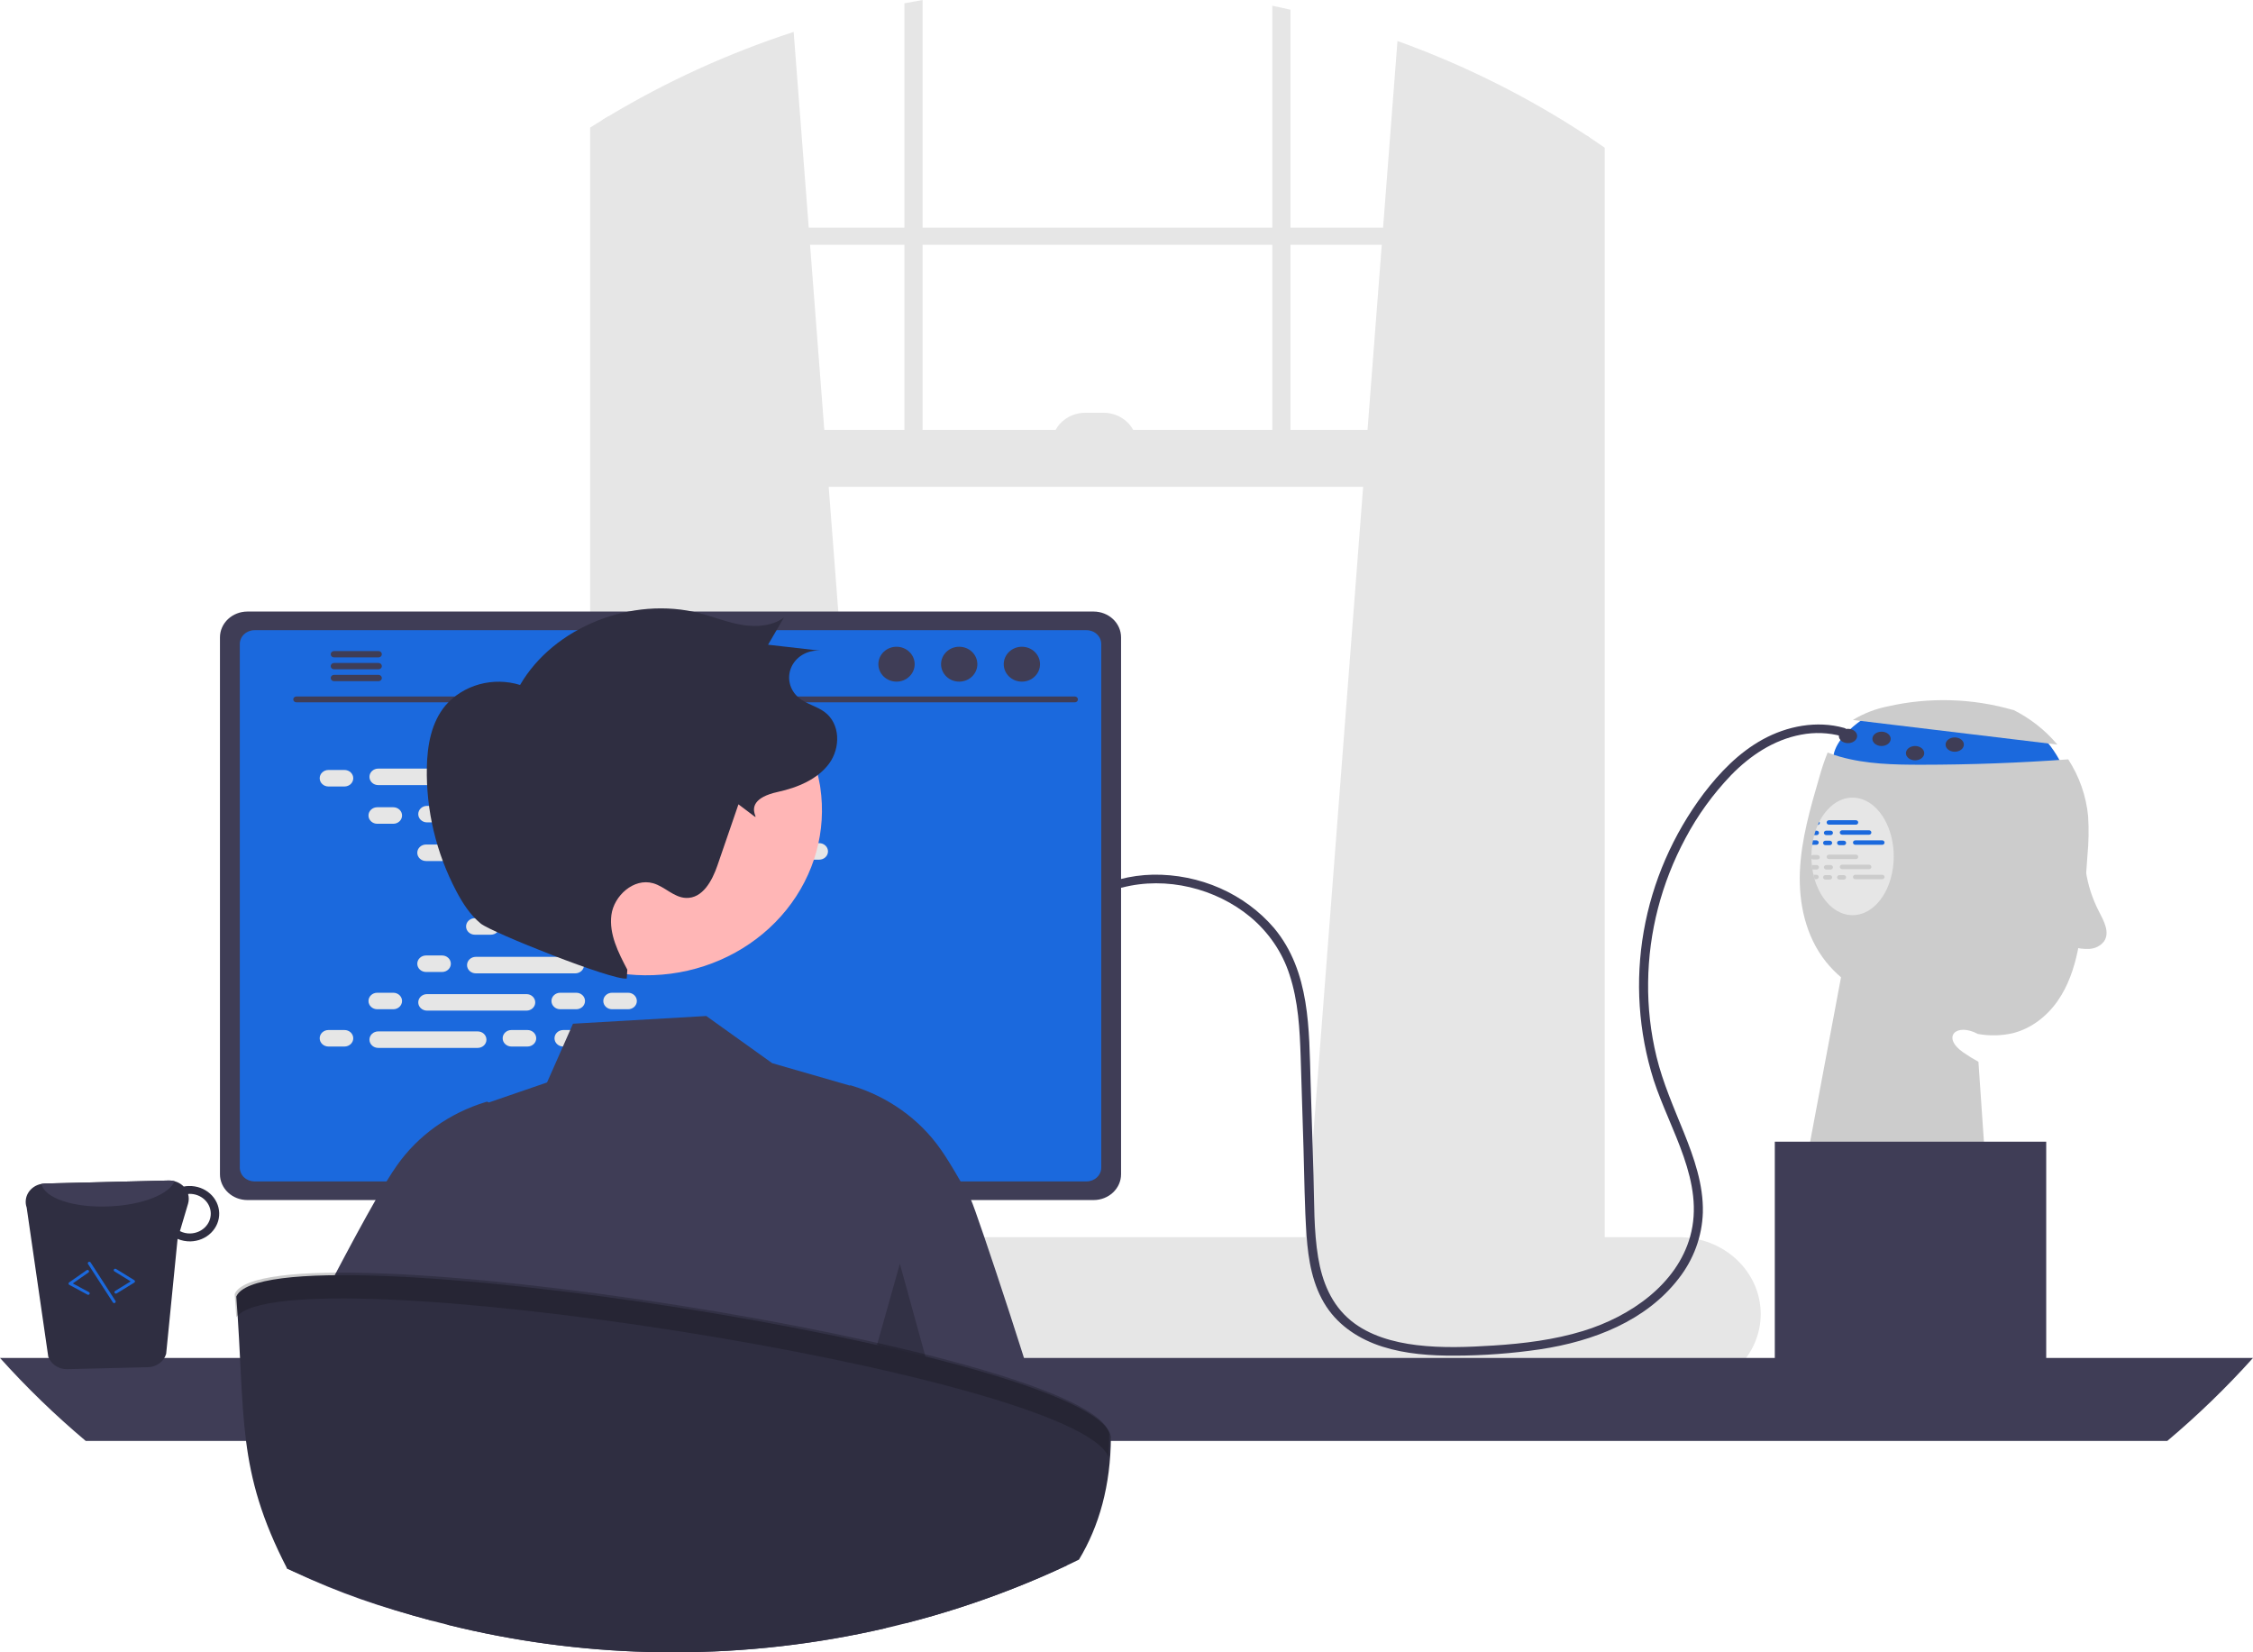 <svg width="195" height="143" viewBox="0 0 195 143" fill="none" xmlns="http://www.w3.org/2000/svg">
<g clip-path="url(#clip0_306_4)">
<path d="M162.156 61.671C162.156 61.671 157.571 64.068 158.891 66.798C160.21 69.527 178.95 67.294 178.95 67.294C178.95 67.294 177.63 63.572 175.255 62.827C172.879 62.083 162.156 61.671 162.156 61.671Z" fill="#1B69DD"/>
<path d="M160.368 62.31C161.29 61.747 162.314 61.349 163.39 61.135C166.976 60.318 170.732 60.428 174.258 61.454L174.193 61.405C175.695 62.15 177.014 63.184 178.064 64.439L160.368 62.31Z" fill="#CCCCCC"/>
<path d="M180.671 74.049C180.607 74.939 180.544 75.829 180.481 76.719C180.394 78.581 180.178 80.436 179.834 82.272C179.512 83.808 179 85.332 178.084 86.64C177.168 87.945 175.809 89.024 174.199 89.421C173.21 89.644 172.183 89.665 171.185 89.483C169.303 88.478 168.028 89.764 169.907 91.072C170.334 91.368 170.777 91.642 171.235 91.893L172.087 104.268L156.251 101.042L159.342 84.58C158.869 84.176 158.436 83.731 158.049 83.252C156.278 81.041 155.668 78.16 155.784 75.396C155.903 72.629 156.687 69.932 157.465 67.264C157.664 66.54 157.904 65.827 158.183 65.128C158.529 65.262 158.88 65.383 159.236 65.485C161.514 66.135 163.935 66.187 166.315 66.185C170.551 66.182 174.782 66.027 179.008 65.718C179.979 67.221 180.569 68.914 180.731 70.666C180.8 71.794 180.779 72.924 180.671 74.049Z" fill="#CCCCCC"/>
<path d="M112.94 107.641L137.32 109.676L137.581 109.699V11.894C137.494 11.837 137.407 11.78 137.32 11.722C132.239 8.381 126.743 5.636 120.953 3.548L119.707 19.703L119.594 21.182L118.361 37.202L117.981 42.13L112.985 107.071L112.94 107.641Z" fill="#E6E6E6"/>
<path d="M52.65 10.072C52.475 10.177 52.301 10.281 52.127 10.39V109.699L52.65 109.654L76.765 107.641L76.72 107.071L71.724 42.13L71.344 37.202L70.111 21.182L69.998 19.703L68.692 2.762C63.057 4.598 57.673 7.052 52.65 10.072Z" fill="#E6E6E6"/>
<path d="M52.127 10.39C51.776 10.603 51.425 10.822 51.079 11.043V111.053C51.079 113.552 52.655 115.647 54.761 116.18C55.105 116.268 55.46 116.312 55.817 116.312H134.152C134.508 116.312 134.862 116.268 135.206 116.18C135.988 115.976 136.698 115.576 137.259 115.024C138.329 113.949 138.913 112.525 138.89 111.053V12.782C138.457 12.482 138.022 12.184 137.581 11.894C137.494 11.837 137.407 11.78 137.32 11.722V111.053C137.32 111.375 137.279 111.696 137.198 112.009C136.826 113.485 135.599 114.567 134.152 114.567H55.817C54.069 114.567 52.65 112.991 52.65 111.053V10.072C52.475 10.177 52.301 10.281 52.127 10.39Z" fill="#E6E6E6"/>
<path d="M138.105 19.704H51.864V21.183H138.105V19.704Z" fill="#E6E6E6"/>
<path d="M111.692 0.841C111.169 0.72 110.647 0.605 110.119 0.499V40.651H111.692V0.841Z" fill="#E6E6E6"/>
<path d="M79.851 0C79.325 0.092 78.8 0.186 78.278 0.288V40.651H79.851V0Z" fill="#E6E6E6"/>
<path d="M34.956 113.724C34.955 114.572 35.128 115.413 35.465 116.2C35.594 116.505 35.749 116.801 35.927 117.083C36.157 117.452 36.424 117.8 36.724 118.121C37.387 118.831 38.204 119.4 39.12 119.79C40.035 120.18 41.029 120.382 42.034 120.381H145.314C147.192 120.381 148.992 119.68 150.32 118.432C151.647 117.184 152.393 115.491 152.393 113.726C152.393 111.961 151.647 110.268 150.32 109.02C148.992 107.772 147.192 107.071 145.314 107.071H42.034C40.158 107.072 38.359 107.774 37.032 109.021C35.705 110.268 34.958 111.959 34.956 113.724Z" fill="#E6E6E6"/>
<path d="M51.864 42.131L137.581 42.131V37.202L51.864 37.202V42.131Z" fill="#E6E6E6"/>
<path d="M98.392 38.434H91.052C91.052 38.078 91.127 37.726 91.272 37.397C91.417 37.068 91.629 36.769 91.897 36.517C92.165 36.266 92.483 36.066 92.832 35.93C93.182 35.794 93.557 35.723 93.936 35.723H95.509C96.273 35.723 97.007 36.009 97.547 36.517C98.088 37.026 98.392 37.715 98.392 38.434Z" fill="#E6E6E6"/>
<path d="M0 117.525C2.293 120.079 4.773 122.48 7.422 124.709H187.578C190.227 122.48 192.707 120.079 195 117.525H0Z" fill="#3F3D56"/>
<path d="M48.87 93.502V118.952H67.834V93.502C67.834 93.319 67.772 93.141 67.657 92.993C67.541 92.846 67.379 92.737 67.192 92.683C67.105 92.656 67.013 92.642 66.921 92.643H49.786C49.666 92.643 49.547 92.665 49.436 92.708C49.325 92.751 49.224 92.814 49.139 92.894C49.054 92.974 48.986 93.069 48.94 93.173C48.894 93.277 48.87 93.389 48.87 93.502ZM56.271 102.247C56.276 101.745 56.491 101.265 56.87 100.912C57.249 100.559 57.761 100.361 58.295 100.361C58.829 100.361 59.341 100.559 59.72 100.912C60.099 101.265 60.315 101.745 60.32 102.247V105.2C60.317 105.703 60.102 106.184 59.723 106.539C59.344 106.894 58.83 107.093 58.295 107.093C57.76 107.093 57.247 106.894 56.867 106.539C56.488 106.184 56.274 105.703 56.271 105.2V102.247Z" fill="#2F2E41"/>
<path d="M48.812 118.138V120.592C48.812 120.719 48.866 120.841 48.962 120.931C49.057 121.021 49.186 121.073 49.321 121.074H67.382C67.518 121.073 67.647 121.022 67.743 120.932C67.838 120.842 67.892 120.719 67.892 120.592V118.138H48.812Z" fill="#3F3D56"/>
<path d="M19.038 55.158V101.626C19.038 102.219 19.288 102.786 19.734 103.205C20.179 103.624 20.783 103.859 21.413 103.86H94.655C95.285 103.859 95.889 103.624 96.334 103.205C96.779 102.786 97.03 102.219 97.03 101.626V55.158C97.029 54.567 96.778 54 96.333 53.581C95.887 53.163 95.284 52.928 94.655 52.927H21.413C20.784 52.928 20.18 53.163 19.735 53.581C19.29 54 19.039 54.567 19.038 55.158Z" fill="#3F3D56"/>
<path d="M20.756 55.736V101.053C20.756 101.37 20.89 101.673 21.128 101.897C21.366 102.12 21.689 102.246 22.025 102.247H94.045C94.382 102.246 94.704 102.12 94.942 101.897C95.18 101.673 95.314 101.37 95.315 101.053V55.736C95.315 55.42 95.181 55.116 94.943 54.892C94.705 54.667 94.382 54.541 94.045 54.54H22.025C21.689 54.541 21.366 54.667 21.128 54.892C20.89 55.116 20.756 55.42 20.756 55.736Z" fill="#1B69DD"/>
<path d="M35.441 121.652C35.514 121.738 35.608 121.808 35.714 121.856C35.82 121.903 35.936 121.928 36.053 121.927H78.901C79.018 121.927 79.133 121.903 79.239 121.855C79.345 121.808 79.438 121.739 79.512 121.653C79.586 121.567 79.638 121.468 79.666 121.36C79.694 121.253 79.695 121.142 79.671 121.034L79.006 118.064C78.979 117.943 78.919 117.83 78.834 117.736C78.748 117.642 78.638 117.569 78.515 117.525C78.426 117.492 78.331 117.476 78.236 117.476H36.716C36.62 117.476 36.525 117.492 36.436 117.525C36.313 117.569 36.204 117.642 36.118 117.736C36.032 117.83 35.973 117.943 35.945 118.064L35.28 121.034C35.257 121.142 35.259 121.253 35.286 121.36C35.314 121.467 35.367 121.567 35.441 121.652Z" fill="#2F2E41"/>
<path d="M76.74 118.755H77.802C77.874 118.755 77.931 118.701 77.931 118.634V118.132C77.931 118.065 77.874 118.01 77.802 118.01H76.74C76.669 118.01 76.612 118.065 76.612 118.132V118.634C76.612 118.701 76.669 118.755 76.74 118.755Z" fill="#3F3D56"/>
<path d="M74.101 118.755H75.163C75.234 118.755 75.292 118.701 75.292 118.634V118.132C75.292 118.065 75.234 118.01 75.163 118.01H74.101C74.03 118.01 73.972 118.065 73.972 118.132V118.634C73.972 118.701 74.03 118.755 74.101 118.755Z" fill="#3F3D56"/>
<path d="M71.462 118.755H72.523C72.595 118.755 72.652 118.701 72.652 118.634V118.132C72.652 118.065 72.595 118.01 72.523 118.01H71.462C71.39 118.01 71.333 118.065 71.333 118.132V118.634C71.333 118.701 71.39 118.755 71.462 118.755Z" fill="#3F3D56"/>
<path d="M68.822 118.755H69.884C69.956 118.755 70.013 118.701 70.013 118.634V118.132C70.013 118.065 69.956 118.01 69.884 118.01H68.822C68.751 118.01 68.694 118.065 68.694 118.132V118.634C68.694 118.701 68.751 118.755 68.822 118.755Z" fill="#3F3D56"/>
<path d="M66.183 118.755H67.245C67.316 118.755 67.374 118.701 67.374 118.634V118.132C67.374 118.065 67.316 118.01 67.245 118.01H66.183C66.112 118.01 66.054 118.065 66.054 118.132V118.634C66.054 118.701 66.112 118.755 66.183 118.755Z" fill="#3F3D56"/>
<path d="M63.544 118.755H64.606C64.677 118.755 64.734 118.701 64.734 118.634V118.132C64.734 118.065 64.677 118.01 64.606 118.01H63.544C63.472 118.01 63.415 118.065 63.415 118.132V118.634C63.415 118.701 63.472 118.755 63.544 118.755Z" fill="#3F3D56"/>
<path d="M60.904 118.755H61.966C62.037 118.755 62.095 118.701 62.095 118.634V118.132C62.095 118.065 62.037 118.01 61.966 118.01H60.904C60.833 118.01 60.775 118.065 60.775 118.132V118.634C60.775 118.701 60.833 118.755 60.904 118.755Z" fill="#3F3D56"/>
<path d="M58.265 118.755H59.327C59.398 118.755 59.456 118.701 59.456 118.634V118.132C59.456 118.065 59.398 118.01 59.327 118.01H58.265C58.194 118.01 58.136 118.065 58.136 118.132V118.634C58.136 118.701 58.194 118.755 58.265 118.755Z" fill="#3F3D56"/>
<path d="M55.626 118.755H56.688C56.759 118.755 56.816 118.701 56.816 118.634V118.132C56.816 118.065 56.759 118.01 56.688 118.01H55.626C55.554 118.01 55.497 118.065 55.497 118.132V118.634C55.497 118.701 55.554 118.755 55.626 118.755Z" fill="#3F3D56"/>
<path d="M52.986 118.755H54.048C54.119 118.755 54.177 118.701 54.177 118.634V118.132C54.177 118.065 54.119 118.01 54.048 118.01H52.986C52.915 118.01 52.857 118.065 52.857 118.132V118.634C52.857 118.701 52.915 118.755 52.986 118.755Z" fill="#3F3D56"/>
<path d="M50.347 118.755H51.409C51.48 118.755 51.538 118.701 51.538 118.634V118.132C51.538 118.065 51.48 118.01 51.409 118.01H50.347C50.276 118.01 50.218 118.065 50.218 118.132V118.634C50.218 118.701 50.276 118.755 50.347 118.755Z" fill="#3F3D56"/>
<path d="M47.708 118.755H48.77C48.841 118.755 48.898 118.701 48.898 118.634V118.132C48.898 118.065 48.841 118.01 48.77 118.01H47.708C47.636 118.01 47.579 118.065 47.579 118.132V118.634C47.579 118.701 47.636 118.755 47.708 118.755Z" fill="#3F3D56"/>
<path d="M45.068 118.755H46.13C46.201 118.755 46.259 118.701 46.259 118.634V118.132C46.259 118.065 46.201 118.01 46.13 118.01H45.068C44.997 118.01 44.939 118.065 44.939 118.132V118.634C44.939 118.701 44.997 118.755 45.068 118.755Z" fill="#3F3D56"/>
<path d="M42.429 118.755H43.491C43.562 118.755 43.62 118.701 43.62 118.634V118.132C43.62 118.065 43.562 118.01 43.491 118.01H42.429C42.358 118.01 42.3 118.065 42.3 118.132V118.634C42.3 118.701 42.358 118.755 42.429 118.755Z" fill="#3F3D56"/>
<path d="M39.789 118.755H40.851C40.922 118.755 40.98 118.701 40.98 118.634V118.132C40.98 118.065 40.922 118.01 40.851 118.01H39.789C39.718 118.01 39.661 118.065 39.661 118.132V118.634C39.661 118.701 39.718 118.755 39.789 118.755Z" fill="#3F3D56"/>
<path d="M37.15 118.755H38.212C38.283 118.755 38.341 118.701 38.341 118.634V118.132C38.341 118.065 38.283 118.01 38.212 118.01H37.15C37.079 118.01 37.021 118.065 37.021 118.132V118.634C37.021 118.701 37.079 118.755 37.15 118.755Z" fill="#3F3D56"/>
<path d="M76.772 119.996H77.834C77.905 119.996 77.962 119.941 77.962 119.874V119.372C77.962 119.305 77.905 119.251 77.834 119.251H76.772C76.7 119.251 76.643 119.305 76.643 119.372V119.874C76.643 119.941 76.7 119.996 76.772 119.996Z" fill="#3F3D56"/>
<path d="M74.132 119.996H75.194C75.265 119.996 75.323 119.941 75.323 119.874V119.372C75.323 119.305 75.265 119.251 75.194 119.251H74.132C74.061 119.251 74.003 119.305 74.003 119.372V119.874C74.003 119.941 74.061 119.996 74.132 119.996Z" fill="#3F3D56"/>
<path d="M71.493 119.996H72.555C72.626 119.996 72.684 119.941 72.684 119.874V119.372C72.684 119.305 72.626 119.251 72.555 119.251H71.493C71.422 119.251 71.364 119.305 71.364 119.372V119.874C71.364 119.941 71.422 119.996 71.493 119.996Z" fill="#3F3D56"/>
<path d="M68.853 119.996H69.915C69.987 119.996 70.044 119.941 70.044 119.874V119.372C70.044 119.305 69.987 119.251 69.915 119.251H68.853C68.782 119.251 68.725 119.305 68.725 119.372V119.874C68.725 119.941 68.782 119.996 68.853 119.996Z" fill="#3F3D56"/>
<path d="M66.214 119.996H67.276C67.347 119.996 67.405 119.941 67.405 119.874V119.372C67.405 119.305 67.347 119.251 67.276 119.251H66.214C66.143 119.251 66.085 119.305 66.085 119.372V119.874C66.085 119.941 66.143 119.996 66.214 119.996Z" fill="#3F3D56"/>
<path d="M63.575 119.996H64.637C64.708 119.996 64.766 119.941 64.766 119.874V119.372C64.766 119.305 64.708 119.251 64.637 119.251H63.575C63.504 119.251 63.446 119.305 63.446 119.372V119.874C63.446 119.941 63.504 119.996 63.575 119.996Z" fill="#3F3D56"/>
<path d="M60.935 119.996H61.997C62.069 119.996 62.126 119.941 62.126 119.874V119.372C62.126 119.305 62.069 119.251 61.997 119.251H60.935C60.864 119.251 60.806 119.305 60.806 119.372V119.874C60.806 119.941 60.864 119.996 60.935 119.996Z" fill="#3F3D56"/>
<path d="M58.296 119.996H59.358C59.429 119.996 59.487 119.941 59.487 119.874V119.372C59.487 119.305 59.429 119.251 59.358 119.251H58.296C58.225 119.251 58.167 119.305 58.167 119.372V119.874C58.167 119.941 58.225 119.996 58.296 119.996Z" fill="#3F3D56"/>
<path d="M55.657 119.996H56.719C56.79 119.996 56.848 119.941 56.848 119.874V119.372C56.848 119.305 56.79 119.251 56.719 119.251H55.657C55.586 119.251 55.528 119.305 55.528 119.372V119.874C55.528 119.941 55.586 119.996 55.657 119.996Z" fill="#3F3D56"/>
<path d="M53.017 119.996H54.079C54.151 119.996 54.208 119.941 54.208 119.874V119.372C54.208 119.305 54.151 119.251 54.079 119.251H53.017C52.946 119.251 52.889 119.305 52.889 119.372V119.874C52.889 119.941 52.946 119.996 53.017 119.996Z" fill="#3F3D56"/>
<path d="M50.378 119.996H51.44C51.511 119.996 51.569 119.941 51.569 119.874V119.372C51.569 119.305 51.511 119.251 51.44 119.251H50.378C50.307 119.251 50.249 119.305 50.249 119.372V119.874C50.249 119.941 50.307 119.996 50.378 119.996Z" fill="#3F3D56"/>
<path d="M47.739 119.996H48.801C48.872 119.996 48.929 119.941 48.929 119.874V119.372C48.929 119.305 48.872 119.251 48.801 119.251H47.739C47.667 119.251 47.61 119.305 47.61 119.372V119.874C47.61 119.941 47.667 119.996 47.739 119.996Z" fill="#3F3D56"/>
<path d="M45.099 119.996H46.161C46.233 119.996 46.29 119.941 46.29 119.874V119.372C46.29 119.305 46.233 119.251 46.161 119.251H45.099C45.028 119.251 44.971 119.305 44.971 119.372V119.874C44.971 119.941 45.028 119.996 45.099 119.996Z" fill="#3F3D56"/>
<path d="M42.46 119.996H43.522C43.593 119.996 43.651 119.941 43.651 119.874V119.372C43.651 119.305 43.593 119.251 43.522 119.251H42.46C42.389 119.251 42.331 119.305 42.331 119.372V119.874C42.331 119.941 42.389 119.996 42.46 119.996Z" fill="#3F3D56"/>
<path d="M39.821 119.996H40.883C40.954 119.996 41.011 119.941 41.011 119.874V119.372C41.011 119.305 40.954 119.251 40.883 119.251H39.821C39.749 119.251 39.692 119.305 39.692 119.372V119.874C39.692 119.941 39.749 119.996 39.821 119.996Z" fill="#3F3D56"/>
<path d="M37.181 119.996H38.243C38.314 119.996 38.372 119.941 38.372 119.874V119.372C38.372 119.305 38.314 119.251 38.243 119.251H37.181C37.11 119.251 37.052 119.305 37.052 119.372V119.874C37.052 119.941 37.11 119.996 37.181 119.996Z" fill="#3F3D56"/>
<path d="M54.865 121.484H65.165C65.236 121.484 65.293 121.43 65.293 121.363V120.861C65.293 120.794 65.236 120.74 65.165 120.74H54.865C54.794 120.74 54.736 120.794 54.736 120.861V121.363C54.736 121.43 54.794 121.484 54.865 121.484Z" fill="#3F3D56"/>
<path d="M25.644 60.783H93.033C93.103 60.782 93.17 60.754 93.219 60.707C93.268 60.66 93.295 60.597 93.295 60.531C93.295 60.465 93.268 60.402 93.219 60.355C93.17 60.308 93.103 60.281 93.033 60.279H25.644C25.574 60.281 25.508 60.308 25.459 60.355C25.41 60.402 25.382 60.465 25.382 60.531C25.382 60.597 25.41 60.66 25.459 60.707C25.508 60.754 25.574 60.782 25.644 60.783Z" fill="#3F3D56"/>
<path d="M88.446 58.993C89.313 58.993 90.016 58.317 90.016 57.483C90.016 56.65 89.313 55.974 88.446 55.974C87.578 55.974 86.875 56.65 86.875 57.483C86.875 58.317 87.578 58.993 88.446 58.993Z" fill="#3F3D56"/>
<path d="M83.02 58.993C83.888 58.993 84.591 58.317 84.591 57.483C84.591 56.65 83.888 55.974 83.02 55.974C82.153 55.974 81.45 56.65 81.45 57.483C81.45 58.317 82.153 58.993 83.02 58.993Z" fill="#3F3D56"/>
<path d="M77.595 58.993C78.462 58.993 79.165 58.317 79.165 57.483C79.165 56.65 78.462 55.974 77.595 55.974C76.728 55.974 76.024 56.65 76.024 57.483C76.024 58.317 76.728 58.993 77.595 58.993Z" fill="#3F3D56"/>
<path d="M28.624 56.622C28.624 56.658 28.631 56.693 28.645 56.727C28.66 56.76 28.681 56.789 28.707 56.815C28.734 56.84 28.766 56.86 28.801 56.874C28.836 56.888 28.873 56.895 28.912 56.895H32.765C32.841 56.894 32.913 56.864 32.967 56.813C33.02 56.762 33.05 56.693 33.05 56.621C33.05 56.55 33.02 56.481 32.967 56.429C32.913 56.378 32.841 56.349 32.765 56.347H28.912C28.834 56.348 28.761 56.377 28.707 56.429C28.653 56.48 28.623 56.55 28.624 56.622Z" fill="#3F3D56"/>
<path d="M28.624 57.652C28.624 57.688 28.631 57.723 28.645 57.756C28.66 57.789 28.681 57.819 28.707 57.845C28.734 57.87 28.766 57.89 28.801 57.904C28.836 57.918 28.873 57.925 28.912 57.925H32.765C32.841 57.923 32.914 57.894 32.967 57.843C33.02 57.791 33.05 57.723 33.05 57.651C33.05 57.579 33.02 57.51 32.967 57.459C32.914 57.408 32.841 57.378 32.765 57.377H28.912C28.834 57.378 28.761 57.407 28.707 57.459C28.653 57.51 28.623 57.58 28.624 57.652Z" fill="#3F3D56"/>
<path d="M28.624 58.679C28.623 58.752 28.653 58.821 28.707 58.873C28.761 58.925 28.834 58.954 28.912 58.955H32.765C32.841 58.953 32.913 58.924 32.967 58.872C33.02 58.821 33.05 58.752 33.05 58.681C33.05 58.609 33.02 58.54 32.967 58.489C32.913 58.438 32.841 58.408 32.765 58.407H28.912C28.873 58.407 28.836 58.414 28.801 58.428C28.766 58.441 28.734 58.462 28.707 58.487C28.681 58.512 28.66 58.542 28.645 58.575C28.631 58.608 28.624 58.644 28.624 58.679Z" fill="#3F3D56"/>
<path d="M29.815 66.638H28.43C28.01 66.638 27.67 66.958 27.67 67.353C27.67 67.748 28.01 68.068 28.43 68.068H29.815C30.235 68.068 30.575 67.748 30.575 67.353C30.575 66.958 30.235 66.638 29.815 66.638Z" fill="#E6E6E6"/>
<path d="M45.651 66.638H44.266C43.846 66.638 43.506 66.958 43.506 67.353C43.506 67.748 43.846 68.068 44.266 68.068H45.651C46.07 68.068 46.411 67.748 46.411 67.353C46.411 66.958 46.07 66.638 45.651 66.638Z" fill="#E6E6E6"/>
<path d="M50.137 66.638H48.753C48.333 66.638 47.993 66.958 47.993 67.353C47.993 67.748 48.333 68.068 48.753 68.068H50.137C50.557 68.068 50.898 67.748 50.898 67.353C50.898 66.958 50.557 66.638 50.137 66.638Z" fill="#E6E6E6"/>
<path d="M41.343 66.519H32.737C32.318 66.519 31.977 66.839 31.977 67.234C31.977 67.629 32.318 67.948 32.737 67.948H41.343C41.763 67.948 42.103 67.629 42.103 67.234C42.103 66.839 41.763 66.519 41.343 66.519Z" fill="#E6E6E6"/>
<path d="M62.458 66.519H53.852C53.432 66.519 53.092 66.839 53.092 67.234C53.092 67.629 53.432 67.948 53.852 67.948H62.458C62.878 67.948 63.218 67.629 63.218 67.234C63.218 66.839 62.878 66.519 62.458 66.519Z" fill="#E6E6E6"/>
<path d="M34.038 69.864H32.653C32.233 69.864 31.893 70.184 31.893 70.579C31.893 70.974 32.233 71.294 32.653 71.294H34.038C34.457 71.294 34.798 70.974 34.798 70.579C34.798 70.184 34.457 69.864 34.038 69.864Z" fill="#E6E6E6"/>
<path d="M49.873 69.864H48.489C48.069 69.864 47.729 70.184 47.729 70.579C47.729 70.974 48.069 71.294 48.489 71.294H49.873C50.293 71.294 50.634 70.974 50.634 70.579C50.634 70.184 50.293 69.864 49.873 69.864Z" fill="#E6E6E6"/>
<path d="M54.361 69.864H52.976C52.556 69.864 52.216 70.184 52.216 70.579C52.216 70.974 52.556 71.294 52.976 71.294H54.361C54.78 71.294 55.121 70.974 55.121 70.579C55.121 70.184 54.78 69.864 54.361 69.864Z" fill="#E6E6E6"/>
<path d="M45.566 69.745H36.96C36.541 69.745 36.2 70.065 36.2 70.46C36.2 70.855 36.541 71.174 36.96 71.174H45.566C45.986 71.174 46.326 70.855 46.326 70.46C46.326 70.065 45.986 69.745 45.566 69.745Z" fill="#E6E6E6"/>
<path d="M66.681 69.745H58.075C57.655 69.745 57.315 70.065 57.315 70.46C57.315 70.855 57.655 71.174 58.075 71.174H66.681C67.101 71.174 67.441 70.855 67.441 70.46C67.441 70.065 67.101 69.745 66.681 69.745Z" fill="#E6E6E6"/>
<path d="M38.261 73.09H36.876C36.456 73.09 36.116 73.41 36.116 73.805C36.116 74.2 36.456 74.519 36.876 74.519H38.261C38.68 74.519 39.021 74.2 39.021 73.805C39.021 73.41 38.68 73.09 38.261 73.09Z" fill="#E6E6E6"/>
<path d="M54.096 73.09H52.712C52.292 73.09 51.952 73.41 51.952 73.805C51.952 74.2 52.292 74.519 52.712 74.519H54.096C54.516 74.519 54.856 74.2 54.856 73.805C54.856 73.41 54.516 73.09 54.096 73.09Z" fill="#E6E6E6"/>
<path d="M58.584 73.09H57.199C56.779 73.09 56.439 73.41 56.439 73.805C56.439 74.2 56.779 74.519 57.199 74.519H58.584C59.003 74.519 59.344 74.2 59.344 73.805C59.344 73.41 59.003 73.09 58.584 73.09Z" fill="#E6E6E6"/>
<path d="M49.789 72.971H41.183C40.763 72.971 40.423 73.291 40.423 73.686C40.423 74.08 40.763 74.4 41.183 74.4H49.789C50.209 74.4 50.549 74.08 50.549 73.686C50.549 73.291 50.209 72.971 49.789 72.971Z" fill="#E6E6E6"/>
<path d="M70.904 72.971H62.298C61.878 72.971 61.538 73.291 61.538 73.686C61.538 74.08 61.878 74.4 62.298 74.4H70.904C71.324 74.4 71.664 74.08 71.664 73.686C71.664 73.291 71.324 72.971 70.904 72.971Z" fill="#E6E6E6"/>
<path d="M42.483 76.316H41.099C40.679 76.316 40.339 76.636 40.339 77.031C40.339 77.425 40.679 77.746 41.099 77.746H42.483C42.903 77.746 43.243 77.425 43.243 77.031C43.243 76.636 42.903 76.316 42.483 76.316Z" fill="#E6E6E6"/>
<path d="M58.32 76.316H56.935C56.515 76.316 56.175 76.636 56.175 77.031C56.175 77.425 56.515 77.746 56.935 77.746H58.32C58.739 77.746 59.08 77.425 59.08 77.031C59.08 76.636 58.739 76.316 58.32 76.316Z" fill="#E6E6E6"/>
<path d="M62.806 76.316H61.422C61.002 76.316 60.662 76.636 60.662 77.031C60.662 77.425 61.002 77.746 61.422 77.746H62.806C63.226 77.746 63.566 77.425 63.566 77.031C63.566 76.636 63.226 76.316 62.806 76.316Z" fill="#E6E6E6"/>
<path d="M54.012 76.197H45.406C44.987 76.197 44.646 76.517 44.646 76.912C44.646 77.306 44.987 77.626 45.406 77.626H54.012C54.432 77.626 54.772 77.306 54.772 76.912C54.772 76.517 54.432 76.197 54.012 76.197Z" fill="#E6E6E6"/>
<path d="M45.651 89.144H44.266C43.846 89.144 43.506 89.464 43.506 89.859C43.506 90.253 43.846 90.573 44.266 90.573H45.651C46.07 90.573 46.411 90.253 46.411 89.859C46.411 89.464 46.07 89.144 45.651 89.144Z" fill="#E6E6E6"/>
<path d="M50.137 89.144H48.753C48.333 89.144 47.993 89.464 47.993 89.859C47.993 90.253 48.333 90.573 48.753 90.573H50.137C50.557 90.573 50.898 90.253 50.898 89.859C50.898 89.464 50.557 89.144 50.137 89.144Z" fill="#E6E6E6"/>
<path d="M62.458 89.263H53.852C53.432 89.263 53.092 89.583 53.092 89.978C53.092 90.372 53.432 90.692 53.852 90.692H62.458C62.878 90.692 63.218 90.372 63.218 89.978C63.218 89.583 62.878 89.263 62.458 89.263Z" fill="#E6E6E6"/>
<path d="M29.815 89.144H28.43C28.01 89.144 27.67 89.464 27.67 89.859C27.67 90.253 28.01 90.573 28.43 90.573H29.815C30.235 90.573 30.575 90.253 30.575 89.859C30.575 89.464 30.235 89.144 29.815 89.144Z" fill="#E6E6E6"/>
<path d="M41.343 89.263H32.737C32.318 89.263 31.977 89.583 31.977 89.978C31.977 90.372 32.318 90.692 32.737 90.692H41.343C41.763 90.692 42.103 90.372 42.103 89.978C42.103 89.583 41.763 89.263 41.343 89.263Z" fill="#E6E6E6"/>
<path d="M34.038 85.918H32.653C32.233 85.918 31.893 86.238 31.893 86.632C31.893 87.027 32.233 87.347 32.653 87.347H34.038C34.457 87.347 34.798 87.027 34.798 86.632C34.798 86.238 34.457 85.918 34.038 85.918Z" fill="#E6E6E6"/>
<path d="M49.873 85.918H48.489C48.069 85.918 47.729 86.238 47.729 86.632C47.729 87.027 48.069 87.347 48.489 87.347H49.873C50.293 87.347 50.634 87.027 50.634 86.632C50.634 86.238 50.293 85.918 49.873 85.918Z" fill="#E6E6E6"/>
<path d="M54.361 85.918H52.976C52.556 85.918 52.216 86.238 52.216 86.632C52.216 87.027 52.556 87.347 52.976 87.347H54.361C54.78 87.347 55.121 87.027 55.121 86.632C55.121 86.238 54.78 85.918 54.361 85.918Z" fill="#E6E6E6"/>
<path d="M45.566 86.037H36.96C36.541 86.037 36.2 86.357 36.2 86.752C36.2 87.146 36.541 87.466 36.96 87.466H45.566C45.986 87.466 46.326 87.146 46.326 86.752C46.326 86.357 45.986 86.037 45.566 86.037Z" fill="#E6E6E6"/>
<path d="M38.261 82.692H36.876C36.456 82.692 36.116 83.012 36.116 83.407C36.116 83.801 36.456 84.121 36.876 84.121H38.261C38.68 84.121 39.021 83.801 39.021 83.407C39.021 83.012 38.68 82.692 38.261 82.692Z" fill="#E6E6E6"/>
<path d="M54.096 82.692H52.712C52.292 82.692 51.952 83.012 51.952 83.407C51.952 83.801 52.292 84.121 52.712 84.121H54.096C54.516 84.121 54.856 83.801 54.856 83.407C54.856 83.012 54.516 82.692 54.096 82.692Z" fill="#E6E6E6"/>
<path d="M58.584 82.692H57.199C56.779 82.692 56.439 83.012 56.439 83.407C56.439 83.801 56.779 84.121 57.199 84.121H58.584C59.003 84.121 59.344 83.801 59.344 83.407C59.344 83.012 59.003 82.692 58.584 82.692Z" fill="#E6E6E6"/>
<path d="M49.789 82.811H41.183C40.763 82.811 40.423 83.131 40.423 83.526C40.423 83.92 40.763 84.24 41.183 84.24H49.789C50.209 84.24 50.549 83.92 50.549 83.526C50.549 83.131 50.209 82.811 49.789 82.811Z" fill="#E6E6E6"/>
<path d="M42.483 79.466H41.099C40.679 79.466 40.339 79.786 40.339 80.181C40.339 80.575 40.679 80.895 41.099 80.895H42.483C42.903 80.895 43.243 80.575 43.243 80.181C43.243 79.786 42.903 79.466 42.483 79.466Z" fill="#E6E6E6"/>
<path d="M58.32 79.466H56.935C56.515 79.466 56.175 79.786 56.175 80.181C56.175 80.575 56.515 80.895 56.935 80.895H58.32C58.739 80.895 59.08 80.575 59.08 80.181C59.08 79.786 58.739 79.466 58.32 79.466Z" fill="#E6E6E6"/>
<path d="M62.806 79.466H61.422C61.002 79.466 60.662 79.786 60.662 80.181C60.662 80.575 61.002 80.895 61.422 80.895H62.806C63.226 80.895 63.566 80.575 63.566 80.181C63.566 79.786 63.226 79.466 62.806 79.466Z" fill="#E6E6E6"/>
<path d="M54.012 79.585H45.406C44.987 79.585 44.646 79.905 44.646 80.3C44.646 80.694 44.987 81.014 45.406 81.014H54.012C54.432 81.014 54.772 80.694 54.772 80.3C54.772 79.905 54.432 79.585 54.012 79.585Z" fill="#E6E6E6"/>
<path d="M24.836 135.747C24.997 135.824 25.161 135.9 25.322 135.975C29.492 137.935 32.828 139.049 37.392 140.27C37.777 136.226 38.149 129.116 38.511 124.709C38.606 123.565 38.701 122.605 38.793 121.927C38.816 121.567 38.895 121.212 39.025 120.873L39.01 121.927L38.97 124.709L38.74 140.618C44.417 142.03 50.248 142.82 56.118 142.973C56.424 142.98 56.725 142.985 57.015 142.99C57.118 142.992 57.218 142.995 57.319 142.995C57.648 142.997 57.976 143 58.306 143C64.491 143.004 70.654 142.302 76.66 140.908C76.53 136.905 76.401 129.875 76.277 124.709C76.251 123.699 76.227 122.759 76.201 121.927C76.15 120.151 76.097 118.87 76.047 118.441C76.092 118.517 76.126 118.598 76.15 118.681C76.395 119.751 76.561 120.836 76.649 121.927C76.742 122.759 76.834 123.699 76.926 124.709C77.417 130.076 77.929 137.374 78.457 140.469C81.599 139.662 84.682 138.665 87.687 137.484C89.27 136.863 90.826 136.194 92.353 135.476C92.063 133.689 91.759 131.687 91.448 129.61C91.205 127.999 90.954 126.344 90.698 124.709C90.302 122.183 84.419 104.53 84.047 103.86C83.728 103.286 83.424 102.745 83.137 102.247C82.44 101.036 81.849 100.07 81.41 99.46C79.579 96.848 76.852 94.903 73.683 93.949L73.603 93.929L73.548 93.951L68.15 92.393L67.361 92.164L66.831 92.011L64.962 90.673L63.946 89.946L62.993 89.264L61.13 87.931L49.593 88.599L47.347 93.683L42.317 95.413L42.23 95.376L42.153 95.346L42.074 95.365C38.905 96.321 36.178 98.265 34.346 100.877C34.098 101.227 33.797 101.688 33.456 102.247C33.166 102.721 32.849 103.262 32.506 103.86C32.018 104.711 31.485 105.671 30.92 106.711C30.796 106.939 30.669 107.172 30.543 107.408C30.308 107.845 30.069 108.291 29.827 108.746C29.265 109.8 28.684 110.902 28.104 112.021C27.6 112.991 27.09 114.987 26.589 117.525C26.174 119.634 25.763 122.121 25.364 124.709C24.841 128.064 25.398 132.081 24.926 135.168C24.897 135.364 24.865 135.556 24.836 135.747Z" fill="#3F3D56"/>
<path opacity="0.2" d="M80.128 117.514L77.885 109.377L75.905 116.399L80.128 117.514Z" fill="black"/>
<path d="M20.45 112.212C21.252 122.605 20.421 127.181 24.849 135.749C28.879 137.603 33.076 139.116 37.392 140.27C37.84 140.389 38.29 140.505 38.74 140.618C44.417 142.03 50.248 142.82 56.118 142.973C56.424 142.98 56.725 142.985 57.015 142.99C57.118 142.993 57.218 142.995 57.319 142.995C57.649 142.997 57.976 143 58.306 143C64.491 143.004 70.654 142.302 76.66 140.908C77.262 140.769 77.861 140.623 78.457 140.469C81.599 139.662 84.682 138.665 87.687 137.484C89.271 136.863 90.826 136.194 92.353 135.476C92.699 135.312 93.045 135.149 93.385 134.98C95.135 132.086 96.13 128.568 96.151 124.339C94.94 117.054 23.126 105.929 20.45 112.212Z" fill="#2F2E41"/>
<path opacity="0.2" d="M20.452 113.992C20.411 113.349 20.365 112.684 20.311 111.992C22.988 105.709 94.802 116.833 96.013 124.119C96.01 124.787 95.98 125.435 95.928 126.068C92.995 118.877 24.77 108.304 20.452 113.992Z" fill="black"/>
<path d="M4.178 117.42C4.294 117.738 4.515 118.014 4.808 118.207C5.101 118.4 5.452 118.501 5.81 118.495L12.802 118.325C13.162 118.319 13.511 118.203 13.796 117.994C14.08 117.786 14.285 117.497 14.381 117.17L15.37 107.222C15.721 107.372 16.103 107.446 16.489 107.438C17.164 107.422 17.805 107.154 18.271 106.693C18.737 106.233 18.989 105.617 18.972 104.982C18.955 104.346 18.67 103.743 18.181 103.305C17.691 102.867 17.036 102.629 16.361 102.645C16.207 102.645 16.053 102.66 15.902 102.69C15.739 102.523 15.539 102.391 15.318 102.301C15.096 102.211 14.857 102.166 14.616 102.168L3.86 102.429C3.771 102.432 3.682 102.443 3.595 102.46C3.359 102.501 3.136 102.59 2.939 102.719C2.743 102.849 2.578 103.016 2.456 103.21C2.334 103.405 2.258 103.621 2.233 103.846C2.207 104.07 2.233 104.297 2.309 104.511L4.178 117.42ZM15.573 106.547L16.277 104.176C16.357 103.902 16.359 103.614 16.282 103.339C16.317 103.339 16.347 103.324 16.381 103.324C16.864 103.314 17.331 103.485 17.68 103.799C18.028 104.113 18.231 104.544 18.242 104.998C18.253 105.452 18.073 105.891 17.74 106.22C17.407 106.549 16.949 106.74 16.466 106.752C16.154 106.761 15.845 106.69 15.573 106.547Z" fill="#2F2E41"/>
<path d="M3.595 102.46C3.824 103.692 6.4 104.558 9.498 104.407C12.347 104.284 14.676 103.344 15.102 102.229C14.945 102.185 14.78 102.164 14.616 102.168L3.86 102.429C3.771 102.432 3.682 102.443 3.595 102.46Z" fill="#3F3D56"/>
<path d="M10.066 111.954C10.08 111.95 10.094 111.945 10.106 111.937L11.624 111.003C11.643 110.991 11.658 110.976 11.668 110.958C11.678 110.94 11.684 110.92 11.684 110.899C11.684 110.878 11.678 110.858 11.668 110.84C11.658 110.822 11.643 110.807 11.624 110.795L10.046 109.823C10.031 109.814 10.015 109.808 9.998 109.805C9.981 109.802 9.964 109.802 9.947 109.805C9.93 109.809 9.913 109.815 9.899 109.824C9.885 109.833 9.872 109.845 9.863 109.859C9.853 109.872 9.847 109.888 9.844 109.904C9.84 109.92 9.841 109.936 9.844 109.952C9.848 109.968 9.855 109.983 9.864 109.997C9.874 110.01 9.887 110.022 9.901 110.031L11.311 110.899L9.961 111.73C9.935 111.746 9.916 111.77 9.907 111.798C9.898 111.826 9.9 111.856 9.913 111.883C9.925 111.91 9.947 111.932 9.976 111.945C10.004 111.958 10.036 111.961 10.066 111.954Z" fill="#1B69DD"/>
<path d="M7.668 112.058C7.693 112.052 7.716 112.038 7.734 112.02C7.751 112.002 7.762 111.979 7.766 111.954C7.769 111.93 7.765 111.905 7.754 111.883C7.742 111.86 7.724 111.842 7.701 111.83L6.301 111.075L7.654 110.13C7.668 110.121 7.68 110.109 7.688 110.095C7.697 110.081 7.703 110.065 7.706 110.049C7.708 110.033 7.707 110.017 7.703 110.001C7.699 109.985 7.691 109.97 7.681 109.957C7.671 109.944 7.658 109.933 7.643 109.925C7.628 109.916 7.612 109.911 7.595 109.908C7.577 109.906 7.56 109.907 7.543 109.911C7.526 109.915 7.511 109.922 7.497 109.931L5.982 110.989C5.964 111.001 5.95 111.018 5.941 111.036C5.932 111.055 5.928 111.076 5.929 111.096C5.93 111.117 5.937 111.137 5.948 111.154C5.96 111.172 5.976 111.186 5.995 111.196L7.569 112.045C7.599 112.061 7.634 112.066 7.668 112.058Z" fill="#1B69DD"/>
<path d="M9.915 112.772C9.928 112.769 9.94 112.765 9.951 112.758C9.966 112.75 9.979 112.739 9.989 112.725C9.999 112.712 10.007 112.697 10.011 112.681C10.015 112.666 10.015 112.649 10.013 112.633C10.01 112.617 10.004 112.602 9.995 112.588L7.843 109.26C7.824 109.232 7.795 109.212 7.761 109.205C7.727 109.197 7.691 109.202 7.661 109.219C7.632 109.236 7.61 109.264 7.602 109.296C7.594 109.328 7.599 109.361 7.617 109.39L9.77 112.717C9.784 112.739 9.806 112.757 9.832 112.767C9.859 112.777 9.887 112.779 9.915 112.772Z" fill="#1B69DD"/>
<path d="M177.102 98.809H153.612V118.164H177.102V98.809Z" fill="#3F3D56"/>
<path d="M180.584 71.773C180.148 74.2 180.531 76.694 181.678 78.906C182.102 79.719 182.628 80.699 182.111 81.464C181.966 81.655 181.777 81.814 181.559 81.927C181.341 82.041 181.098 82.108 180.848 82.122C180.35 82.147 179.85 82.086 179.375 81.943" fill="#CCCCCC"/>
<path d="M159.947 64.316C160.384 64.316 160.738 64.039 160.738 63.696C160.738 63.353 160.384 63.076 159.947 63.076C159.509 63.076 159.155 63.353 159.155 63.696C159.155 64.039 159.509 64.316 159.947 64.316Z" fill="#3F3D56"/>
<path d="M162.85 64.564C163.287 64.564 163.642 64.287 163.642 63.944C163.642 63.601 163.287 63.324 162.85 63.324C162.413 63.324 162.058 63.601 162.058 63.944C162.058 64.287 162.413 64.564 162.85 64.564Z" fill="#3F3D56"/>
<path d="M165.753 65.805C166.19 65.805 166.545 65.527 166.545 65.185C166.545 64.842 166.19 64.564 165.753 64.564C165.316 64.564 164.961 64.842 164.961 65.185C164.961 65.527 165.316 65.805 165.753 65.805Z" fill="#3F3D56"/>
<path d="M169.184 65.061C169.621 65.061 169.976 64.783 169.976 64.44C169.976 64.098 169.621 63.82 169.184 63.82C168.747 63.82 168.392 64.098 168.392 64.44C168.392 64.783 168.747 65.061 169.184 65.061Z" fill="#3F3D56"/>
<path d="M97.111 76.819C100.956 75.815 105.239 76.891 108.211 79.355C109.815 80.693 110.991 82.424 111.61 84.355C112.369 86.652 112.495 89.076 112.574 91.464C112.662 94.105 112.738 96.746 112.82 99.386C112.898 101.904 112.907 104.434 113.086 106.948C113.236 109.057 113.595 111.247 114.796 113.077C115.909 114.773 117.668 115.918 119.655 116.549C121.67 117.189 123.841 117.338 125.955 117.325C128.414 117.318 130.869 117.135 133.299 116.778C137.915 116.083 142.474 114.31 145.292 110.652C146.59 108.991 147.32 106.998 147.384 104.938C147.443 102.537 146.627 100.212 145.734 97.994C144.864 95.836 143.923 93.71 143.373 91.454C142.862 89.343 142.618 87.182 142.647 85.016C142.694 80.684 143.799 76.421 145.875 72.553C146.926 70.567 148.259 68.724 149.838 67.075C151.466 65.41 153.482 64.035 155.879 63.584C157.049 63.356 158.26 63.402 159.407 63.717C159.896 63.855 160.105 63.137 159.618 63C157.243 62.331 154.663 62.839 152.557 64C150.487 65.141 148.851 66.852 147.462 68.667C144.794 72.225 143.018 76.306 142.267 80.601C141.516 84.897 141.81 89.297 143.126 93.471C144.535 97.811 147.6 102.328 146.283 107.025C145.131 111.136 141.139 113.93 137.015 115.192C134.513 115.957 131.889 116.281 129.273 116.449C127.062 116.59 124.821 116.681 122.616 116.413C120.591 116.168 118.508 115.586 116.938 114.308C115.217 112.907 114.43 110.894 114.088 108.828C113.7 106.491 113.757 104.08 113.684 101.722L113.435 93.671C113.294 89.124 113.415 84.085 110.269 80.317C109.011 78.849 107.413 77.67 105.598 76.87C103.782 76.07 101.796 75.669 99.791 75.699C98.814 75.72 97.843 75.855 96.9 76.101C96.802 76.13 96.72 76.193 96.671 76.278C96.621 76.363 96.609 76.462 96.637 76.555C96.664 76.648 96.729 76.728 96.817 76.777C96.905 76.826 97.011 76.841 97.111 76.819Z" fill="#3F3D56"/>
<path d="M40.901 72.109C41.462 75.859 43.582 79.246 46.797 81.526C50.013 83.806 54.059 84.793 58.048 84.27C62.036 83.747 65.641 81.756 68.069 78.736C70.498 75.715 71.552 71.912 70.999 68.161L70.969 67.959C70.327 64.258 68.163 60.944 64.944 58.731C61.726 56.517 57.711 55.582 53.766 56.127C49.821 56.671 46.261 58.652 43.855 61.642C41.449 64.632 40.39 68.391 40.906 72.109L40.901 72.109Z" fill="#FFB6B6"/>
<path d="M54.296 83.922C53.511 82.434 52.703 80.837 52.917 79.188C53.13 77.539 54.844 75.958 56.533 76.443C57.544 76.732 58.31 77.667 59.366 77.712C60.818 77.773 61.645 76.208 62.092 74.908L63.914 69.612C67.428 72.207 62.978 69.486 67.33 68.536C69.038 68.163 70.762 67.442 71.76 66.087C72.757 64.731 72.744 62.634 71.365 61.616C70.689 61.117 69.791 60.929 69.145 60.396C68.744 60.066 68.467 59.622 68.355 59.132C68.243 58.642 68.301 58.131 68.522 57.675C68.743 57.218 69.114 56.841 69.581 56.598C70.047 56.356 70.585 56.261 71.113 56.328L66.477 55.798L67.849 53.445C66.857 54.186 65.472 54.289 64.225 54.082C62.977 53.875 61.801 53.396 60.58 53.078C54.719 51.551 47.923 54.26 45.014 59.281C43.872 58.927 42.643 58.907 41.489 59.224C40.335 59.541 39.311 60.181 38.552 61.058C37.317 62.542 36.986 64.519 36.945 66.403C36.868 70.118 37.742 73.797 39.495 77.128C40.041 78.163 40.687 79.178 41.615 79.935C42.544 80.693 53.036 84.887 54.247 84.689" fill="#2F2E41"/>
<path d="M163.906 74.118C163.908 74.762 163.82 75.404 163.644 76.026V76.029C163.642 76.041 163.636 76.054 163.634 76.066C163.101 77.91 161.828 79.205 160.342 79.205C158.864 79.205 157.597 77.92 157.056 76.091C157.019 75.964 156.988 75.838 156.959 75.706C156.922 75.56 156.893 75.408 156.869 75.252C156.848 75.128 156.832 75.001 156.819 74.872C156.8 74.694 156.787 74.515 156.785 74.329V74.326C156.779 74.257 156.779 74.188 156.779 74.118V74.056L156.782 74.053C156.782 73.739 156.804 73.425 156.848 73.113C156.866 72.981 156.888 72.855 156.914 72.728C156.946 72.575 156.98 72.423 157.022 72.274C157.056 72.143 157.096 72.016 157.138 71.89C157.196 71.721 157.26 71.557 157.331 71.401C157.376 71.299 157.423 71.2 157.471 71.103C158.12 69.847 159.165 69.031 160.342 69.031C161.971 69.031 163.343 70.592 163.768 72.721C163.774 72.753 163.781 72.785 163.784 72.818V72.82C163.865 73.249 163.906 73.683 163.906 74.118Z" fill="#E6E6E6"/>
<path d="M157.505 71.212C157.504 71.258 157.485 71.301 157.454 71.336C157.422 71.37 157.379 71.393 157.331 71.401C157.376 71.299 157.423 71.2 157.471 71.103C157.493 71.136 157.505 71.174 157.505 71.212Z" fill="#1B69DD"/>
<path d="M160.626 70.986H158.303C158.19 70.986 158.098 71.073 158.098 71.179C158.098 71.286 158.19 71.372 158.303 71.372H160.626C160.739 71.372 160.831 71.286 160.831 71.179C160.831 71.073 160.739 70.986 160.626 70.986Z" fill="#1B69DD"/>
<path d="M157.434 72.081C157.434 72.132 157.412 72.181 157.374 72.218C157.335 72.254 157.283 72.274 157.228 72.274H157.022C157.057 72.143 157.096 72.016 157.138 71.89H157.228C157.282 71.89 157.334 71.91 157.373 71.945C157.411 71.981 157.433 72.03 157.434 72.081Z" fill="#1B69DD"/>
<path d="M158.44 71.889H158.066C157.953 71.889 157.861 71.975 157.861 72.082C157.861 72.188 157.953 72.275 158.066 72.275H158.44C158.553 72.275 158.645 72.188 158.645 72.082C158.645 71.975 158.553 71.889 158.44 71.889Z" fill="#1B69DD"/>
<path d="M161.765 71.857H159.443C159.329 71.857 159.238 71.943 159.238 72.05C159.238 72.156 159.329 72.243 159.443 72.243H161.765C161.879 72.243 161.97 72.156 161.97 72.05C161.97 71.943 161.879 71.857 161.765 71.857Z" fill="#1B69DD"/>
<path d="M158.369 72.76H157.995C157.882 72.76 157.79 72.846 157.79 72.953C157.79 73.059 157.882 73.145 157.995 73.145H158.369C158.482 73.145 158.574 73.059 158.574 72.953C158.574 72.846 158.482 72.76 158.369 72.76Z" fill="#1B69DD"/>
<path d="M159.58 72.76H159.206C159.093 72.76 159.001 72.846 159.001 72.953C159.001 73.059 159.093 73.145 159.206 73.145H159.58C159.693 73.145 159.785 73.059 159.785 72.953C159.785 72.846 159.693 72.76 159.58 72.76Z" fill="#1B69DD"/>
<path d="M157.413 72.919C157.413 72.971 157.391 73.02 157.352 73.056C157.314 73.093 157.261 73.113 157.207 73.113H156.848C156.866 72.981 156.887 72.855 156.914 72.728H157.207C157.234 72.728 157.26 72.733 157.285 72.742C157.31 72.752 157.333 72.766 157.352 72.784C157.371 72.801 157.386 72.823 157.397 72.846C157.407 72.869 157.413 72.894 157.413 72.919Z" fill="#1B69DD"/>
<path d="M162.905 72.728H160.582C160.469 72.728 160.377 72.814 160.377 72.92C160.377 73.027 160.469 73.113 160.582 73.113H162.905C163.018 73.113 163.11 73.027 163.11 72.92C163.11 72.814 163.018 72.728 162.905 72.728Z" fill="#1B69DD"/>
<path d="M157.505 74.19C157.505 74.215 157.5 74.24 157.489 74.264C157.479 74.287 157.464 74.308 157.444 74.326C157.425 74.344 157.403 74.358 157.378 74.367C157.353 74.377 157.326 74.381 157.299 74.381H156.927C156.874 74.381 156.823 74.363 156.785 74.329V74.326C156.779 74.257 156.779 74.188 156.779 74.118V74.056L156.782 74.053C156.801 74.035 156.823 74.021 156.848 74.011C156.873 74.001 156.9 73.996 156.927 73.996H157.299C157.354 73.996 157.406 74.017 157.445 74.053C157.483 74.09 157.505 74.139 157.505 74.19Z" fill="#CCCCCC"/>
<path d="M160.626 73.964H158.303C158.19 73.964 158.098 74.05 158.098 74.157C158.098 74.263 158.19 74.35 158.303 74.35H160.626C160.739 74.35 160.831 74.263 160.831 74.157C160.831 74.05 160.739 73.964 160.626 73.964Z" fill="#CCCCCC"/>
<path d="M157.434 75.059C157.434 75.11 157.412 75.159 157.373 75.195C157.335 75.232 157.283 75.252 157.228 75.252H156.869C156.848 75.128 156.832 75.001 156.819 74.873C156.831 74.868 156.843 74.867 156.856 74.868H157.228C157.282 74.867 157.334 74.888 157.373 74.923C157.411 74.959 157.433 75.008 157.434 75.059Z" fill="#CCCCCC"/>
<path d="M158.44 74.867H158.066C157.953 74.867 157.861 74.953 157.861 75.06C157.861 75.166 157.953 75.253 158.066 75.253H158.44C158.553 75.253 158.645 75.166 158.645 75.06C158.645 74.953 158.553 74.867 158.44 74.867Z" fill="#CCCCCC"/>
<path d="M161.765 74.835H159.443C159.329 74.835 159.238 74.921 159.238 75.028C159.238 75.134 159.329 75.221 159.443 75.221H161.765C161.879 75.221 161.97 75.134 161.97 75.028C161.97 74.921 161.879 74.835 161.765 74.835Z" fill="#CCCCCC"/>
<path d="M158.369 75.737H157.995C157.882 75.737 157.79 75.824 157.79 75.93C157.79 76.037 157.882 76.123 157.995 76.123H158.369C158.482 76.123 158.574 76.037 158.574 75.93C158.574 75.824 158.482 75.737 158.369 75.737Z" fill="#CCCCCC"/>
<path d="M159.58 75.737H159.206C159.093 75.737 159.001 75.824 159.001 75.93C159.001 76.037 159.093 76.123 159.206 76.123H159.58C159.693 76.123 159.785 76.037 159.785 75.93C159.785 75.824 159.693 75.737 159.58 75.737Z" fill="#CCCCCC"/>
<path d="M157.413 75.897C157.413 75.949 157.391 75.998 157.352 76.034C157.314 76.07 157.261 76.091 157.207 76.091H157.056C157.019 75.964 156.988 75.838 156.959 75.706H157.207C157.234 75.706 157.26 75.711 157.285 75.72C157.31 75.73 157.333 75.744 157.352 75.761C157.371 75.779 157.386 75.8 157.397 75.824C157.407 75.847 157.413 75.872 157.413 75.897Z" fill="#CCCCCC"/>
<path d="M162.905 75.705H160.582C160.469 75.705 160.377 75.792 160.377 75.898C160.377 76.005 160.469 76.091 160.582 76.091H162.905C163.018 76.091 163.11 76.005 163.11 75.898C163.11 75.792 163.018 75.705 162.905 75.705Z" fill="#CCCCCC"/>
</g>
<defs>
<clipPath id="clip0_306_4">
<rect width="195" height="143" fill="white"/>
</clipPath>
</defs>
</svg>
